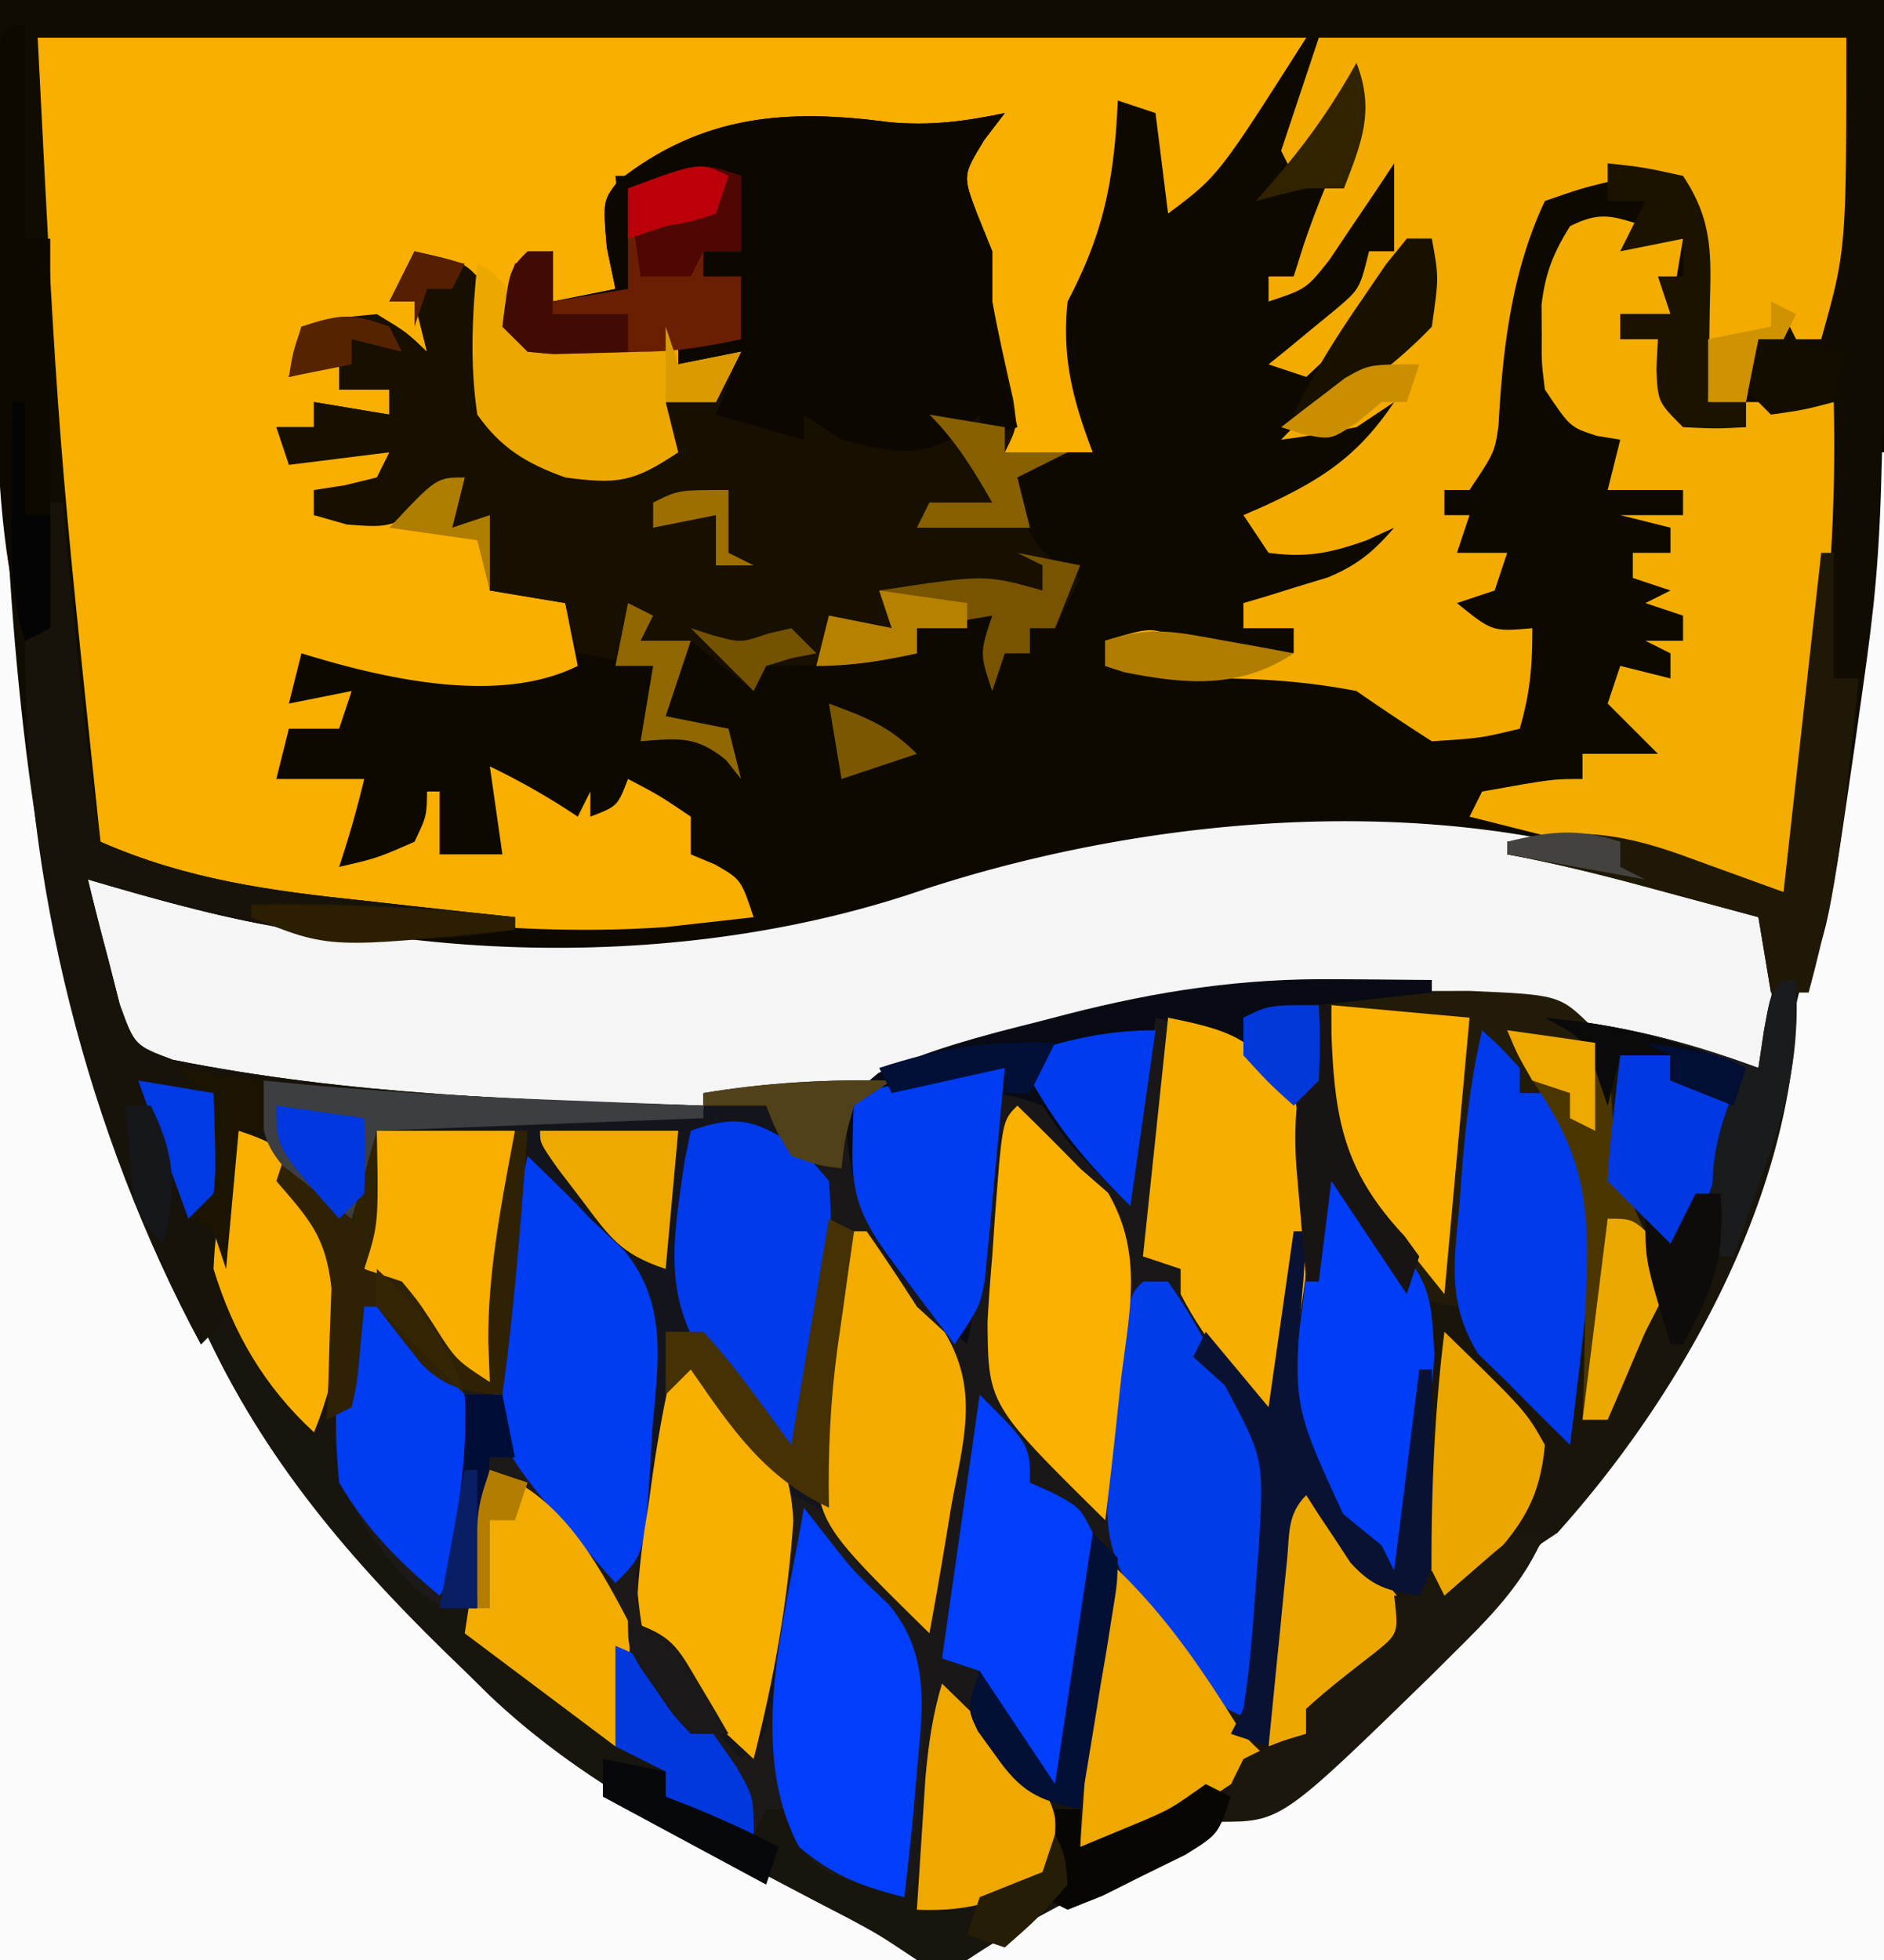 <svg xmlns="http://www.w3.org/2000/svg" width="150" height="156"><path d="M0 0h150v156H0V0z" fill="#0D0901"/><path d="M0 32h1l.136 2.01C2.34 71.71 2.34 71.71 17 105l.184-2.52.253-3.293.247-3.269C18 93 18 93 19 90c3.914 1.27 5.79 2.512 8 6l1.375-3.438C30 89 30 89 32 88l-3.035-.332C13.907 85.93 13.907 85.93 10 83c-1.728-4.136-3-8.49-3-13 5.657.658 11.092 1.924 16.621 3.281 16.169 3.44 34.408 2.885 50.036-2.517 20.41-6.658 45.758-8.028 65.642 1.317L141 73c.134 8.036.134 8.036-1 12a259.741 259.741 0 0 1-17.324-4.316C105.435 76.279 87.343 79.692 71 86c-3.224 1.67-3.224 1.67-3.688 4.625L67 93c-2.204-.472-4-1-6-2.063-2.236-1.22-2.236-1.22-6-.937-1.128 11.252-1.128 11.252 4 20.938L63 115l3-18c4.05 1.35 4.742 3.442 7 7l2.207 2.027c2.794 4.632 1.49 8.638.543 13.785l-.488 2.967c-.4 2.412-.821 4.817-1.262 7.221-2.546-2.508-4.96-4.95-7.188-7.75-1.615-2.325-1.615-2.325-3.812-3.25l-.152 1.712c-.232 2.556-.477 5.11-.723 7.663l-.238 2.695-.254 2.578-.222 2.38C61 138 61 138 59 140c-7.787-8.503-7.787-8.503-8.309-14.625.276-3.18.673-6.249 1.309-9.375h-1l.281-2.492c.443-6.845.146-10.888-4.281-16.32A116.862 116.862 0 0 0 43 93c-1.264 5.987-2.324 11.918-3 18-2.7-.154-4.458-.461-6.41-2.402A229.718 229.718 0 0 1 30 104h-1c-1.701 8.8-1.701 8.8.68 17.156 1.99 2.465 3.966 4.724 6.32 6.844h1l2-11c5.44 1.814 8.35 7.11 11 12 .409 2.845.365 5.164-.012 8.004L50 139l3 2v2l2.375.938C58 145 58 145 60 146l1-4v2h2l1.25 1.875c2.262 2.746 4.37 3.224 7.75 4.125 1.466-2.931 1.62-5.886 2.063-9.125l.535-3.883L75 134c4.797 4.719 4.797 4.719 6.625 7.25 1.349 2.047 1.349 2.047 4.375 2.75l2-20c3.468 3.468 5.712 5.795 8.188 9.75 1.877 3.2 1.877 3.2 4.812 5.25l-.063-3.875c.023-14.085.023-14.085 3.063-17.125l1.207 1.715 1.606 2.222 1.582 2.215c1.564 2.117 1.564 2.117 4.605 2.848l2-21c6.714 6.714 6.714 6.714 8 9-.113 4.397-2.154 6.787-5 10l1.188-1.313C121 122 121 122 123.359 120.814c3.323-2.281 4.861-5.023 6.704-8.5l1.047-1.916A592.017 592.017 0 0 0 134 105l1.262-2.277C145.79 83.038 147.718 57.896 149 36h1v120H0V32z" fill="#18150E"/><path d="m140 85 .375-2.938L141 79l2-1c.618 15.652-8.705 32.574-19 44-2.625 1.75-2.625 1.75-5 3l-3 2c1.149-2.585 2.302-4.345 4.188-6.5 2.062-2.25 2.062-2.25 1.585-4.422-.841-2.26-1.89-3.901-3.335-5.828l-1.38-1.86L116 107l-.402 3.867-.535 5.008-.264 2.55-.264 2.442-.238 2.254C114 125 114 125 113 127c-2.54-.385-3.728-.701-5.484-2.629l-1.266-1.933-1.297-1.942L104 119c-1.537 1.537-1.323 3.118-1.535 5.254l-.264 2.588-.263 2.72-.276 2.733c-.225 2.235-.445 4.47-.662 6.705-4.077-1.359-4.728-3.391-7-7l-5-7-3 19c-4.397-1.1-4.8-1.555-7.25-5.063l-1.578-2.222L76 135l-.367 2.738-.508 3.575-.492 3.55C74 148 74 148 72 151c-6.702-1.936-6.702-1.936-9-5v-2h-2l-1 2c-4.75-1.875-4.75-1.875-7-3v-2l-4-2 .281-1.8c.648-7.443-1.814-11.27-6.336-17.048C41.183 117.94 41.183 117.94 39 117l-1 11c-3 0-3 0-5.078-1.695-3.497-3.912-5.761-6.68-6.29-12.016.61-9.531.61-9.531 3.368-12.289l1.172 1.715 1.578 2.222 1.547 2.215c1.895 2.056 2.977 2.475 5.703 2.848l-.125-3.313C39.855 102.338 40.925 97.222 42 92a266.345 266.345 0 0 1 5 5l2.813 2.813C52.67 103.978 52.425 106.06 52 111h1l-.465 3.586c-1.33 10.812-1.33 10.812 2.903 20.539 1.873 2.24 1.873 2.24 3.562 3.875 1.526-1.526 1.432-3.141 1.754-5.254l.4-2.588.408-2.72A2117.394 2117.394 0 0 0 63 119c3.408 1.581 5.062 3.042 7.25 6.125l1.578 2.195L73 129c.531-2.748 1.05-5.498 1.563-8.25l.458-2.355c.14-.755.278-1.509.42-2.286l.397-2.094c.34-4.229-1.181-6.809-3.713-10.078l-1.555-2.035A57.55 57.55 0 0 0 66 97c-.09 1.429-.09 1.429-.184 2.887l-.254 3.8c-.08 1.242-.162 2.483-.246 3.762-.26 2.933-.664 5.685-1.316 8.551a194.078 194.078 0 0 1-3.555-3.523 273.582 273.582 0 0 0-4.258-4.227c-3.512-5.219-2.53-9.803-1.687-15.813L55 90c2.813-.688 2.813-.688 6-1 1.688 1.375 1.688 1.375 3 3l3 1-.188-2.313C67 88 67 88 68.013 86.493c3.006-2.256 6.415-3.068 9.988-4.055l2.328-.655C101.525 75.93 119.314 77.536 140 85z" fill="#191718"/><path d="M3 3h101c-7 11-7 11-11 14l-1-8-3-1-.113 1.977C88.477 15.43 87.555 19.112 85 24c-.465 4.468.41 7.826 2 12h-7l-.438-3.75c-.274-2.226-.58-4.322-1.124-6.5C78 24 78 24 78 20l-1.188-3L76 14c1.375-2.375 1.375-2.375 3-4l-2.063.5c-4.374.745-8.442.899-12.75-.25-4.273-.335-7.153 1.114-11.015 2.84C51 14 51 14 49 14l1 10h-6v-4l-3 2 1 5c1.437.027 2.875.046 4.313.063l2.425.035c2.43-.001 2.43-.001 5.262-1.098v3l5-1-2 4h-4l1 4c-3.565 2.377-4.796 2.566-9 2-2.98-1.146-5.046-2.453-7-5-.879-3.681-1.046-7.224-1-11l-4-1-2 3h2l1 4-1.625-1.063c-3.108-1.226-5.17-.666-8.375.063l-1 3 4-1v2h4v2l-6-1v2h-3l1 2h8l-1 3h-5v2c4.532.309 6.556-.048 10-3h2l-1 4 3-1v6l6 1 1 5c-6.321 3.16-15.535.99-22-1l-1 4 5-1-1 3h-4l-1 4h7a84.76 84.76 0 0 1-2 7c3.004-.695 3.004-.695 6-2 .969-2.032.969-2.032 1-4h1v5h5l-1-7a56.54 56.54 0 0 1 7 4l1-2v2c2.167-.833 2.167-.833 3-3 2.5 1.313 2.5 1.313 5 3v3l1.938.813C59 70 59 70 60 73c-1.478.173-2.958.338-4.438.5l-2.496.281c-8.29.592-16.322-.073-24.566-1.031l-3.262-.332c-3.112-.36-6.16-.834-9.238-1.418l-2.715-.51C10.553 69.68 9.021 69.02 7 67c-1.57-4.579-1.762-9.203-2-14a642.01 642.01 0 0 0-.317-4.07 459.3 459.3 0 0 1-.688-10.634c-.12-2.163-.25-4.325-.382-6.487a4530.5 4530.5 0 0 1-.461-8.094C2.93 16.814 3 9.905 3 3z" fill="#F9AF00"/><path d="M0 32h1l.136 2.01C2.762 57.451 4.769 81.49 15 103c.53 1.17 1.06 2.34 1.605 3.547C21.592 117.036 28.654 125.01 37 133l2.01 1.978c5.87 5.533 12.222 9.216 19.365 12.897 2.133 1.121 4.266 2.244 6.398 3.367l2.826 1.465C70 154 70 154 73 156H0V32zM149 36h1v120H77c2.549-1.7 5.047-3.12 7.754-4.54 14.454-7.5 14.454-7.5 27.246-17.46l2.488-2.254C140.934 106.745 146.965 70.751 149 36z" fill="#FBFBFB"/><path d="M70.922 9.738c3.23.275 5.915-.08 9.078-.738l-1.625 2.125c-1.739 2.838-1.739 2.838-.563 5.938L79 20v4c.49 2.603 1.074 5.175 1.66 7.758C81 34 81 34 80 36h5l-4 2c.35 3.242.562 4.615 3.063 6.813L86 46l-2 4h-2v2h-2l-1 3c-1-3-1-3 0-6l-6 1v2c-4.116.89-7.78 1-12 1l-1 2-5-4-2 6 5 1 1 4-1.188-1.5C55.45 58.544 53.986 58.758 51 59l1-6-6-1-1-4-6-1-1-5h-2l1-4c-1.3 1.02-1.3 1.02-2.625 2.063C31 42 31 42 27.625 41.75L25 41v-2l2.438-.375L30 38l1-2-8 1-1-3h3v-2l6 1v-2h-4v-2l-4 1 1-4c2.75-.688 2.75-.688 6-1 2.375 1.438 2.375 1.438 4 3l-1-4h-2l2-4c3.875.875 3.875.875 5 2 .079 1.77.138 3.541.188 5.313.368 4.753.368 4.753 3.5 8.375C45.13 37.051 47.34 37.416 51 37l2-1v-4l2.438-.875c2.695-.858 2.695-.858 3.562-3.125l-5 1-1-2-2 1c-1.496.12-2.999.175-4.5.188l-2.406.042C42 28 42 28 40 26c.375-2.625.375-2.625 1-5l3-1v4l5-1-.688-3.313C48 16 48 16 49.208 14.41c6.74-5.3 13.454-5.78 21.715-4.672z" fill="#170F00"/><path d="M141 73c.134 8.036.134 8.036-1 12a259.741 259.741 0 0 1-17.324-4.316C106.38 76.52 90.44 79.609 74.75 84.625 56.845 90.141 35.24 89.72 17 86l-2.355-.414C12.75 85.063 12.75 85.063 10 83c-1.728-4.136-3-8.49-3-13 5.657.658 11.092 1.924 16.621 3.281 16.169 3.44 34.408 2.885 50.036-2.517C94.294 64.032 121.302 62.351 141 73z" fill="#F5F5F5"/><path d="M0 0h150c0 42.947 0 42.947-2 57l-.357 2.539C145.406 75.008 145.406 75.008 143 79h-2l-1-6c-2.395-.648-4.791-1.293-7.188-1.938l-2.04-.552C127.198 69.55 123.637 68.67 120 68v-1c7-1 7-1 22 4l4-39-5 1-2-2c.375-2.125.375-2.125 1-4h2l1-2v2h2l2-24H3c1.628 32.088 1.628 32.088 5 64 6.901 3.02 13.541 3.906 21 4.688l3.504.392c2.831.316 5.663.622 8.496.92v1c-12.21 2.042-22.317-.562-34-4 .51 2.133 1.06 4.256 1.625 6.375l.914 3.586c1.177 3.252 1.177 3.252 4.211 4.387C27.735 87.155 41.78 87.565 56 88v1l-26 1-2 7-1.46-1.277-1.915-1.66-1.898-1.653C21.044 90.93 21.044 90.93 19 90l-.148 3.21-.227 4.165-.094 2.117c-.304 5.281-.304 5.281-2.531 7.508C-1.314 74.926 0 35.05 0 0z" fill="#100C01"/><path d="M105 3h42c0 16.875 0 16.875-2 24h-5l-1 5h-3c-.91-4.437-1.006-8.458-.742-12.95-.1-2.14-.1-2.14-1.578-3.835-1.742-1.538-1.742-1.538-4.68-.965-3.022.715-3.022.715-6 1.75-2.64 5.586-3.368 11.765-3.691 17.871C119 36 119 36 117 39h-2v2h2l-1 3h4l-1 3-3 1c2.815 2.277 2.815 2.277 6 2 0 3.113-.174 5.108-1 8-3.125.75-3.125.75-7 1a187.329 187.329 0 0 1-6-4c-4.17-.807-8.019-1.031-12.25-1-2.916 0-5.028-.093-7.75-1v-2c3.75-1.125 3.75-1.125 6 0 1.537.225 3.08.408 4.625.563l2.477.253L103 52v-2h-4v-2l1.863-.55 2.45-.763 2.425-.738c2.362-.99 3.6-2.03 5.262-3.949l-2.188 1c-2.885 1.026-4.785 1.41-7.812 1l-2-3 1.61-.7c4.592-2.12 7.508-3.978 10.39-8.3l-3 2c-1.99.39-3.99.732-6 1 2.183-2.334 4.461-4 7.125-5.75 2.93-2.11 2.93-2.11 4.617-5.195.327-2.122.327-2.122.258-5.055h-2l-.625 2.125c-1.833 3.832-4.278 5.98-7.375 8.875l-3-1 1.496-1.207 1.942-1.605 1.933-1.583c1.884-1.613 1.884-1.613 2.629-4.605h2v-7l-1.426 2.152-1.886 2.786-1.864 2.777C104 23 104 23 101 24v-2h2l.813-2.563a84.12 84.12 0 0 1 2.812-7.125C108.192 9.136 108.192 9.136 108 6l-5 8-1-2 3-9z" fill="#F3AB00"/><path d="M42 92a266.345 266.345 0 0 1 5 5l2.813 2.813C52.67 103.978 52.425 106.06 52 111h1l-.465 3.586c-1.33 10.812-1.33 10.812 2.903 20.539 1.873 2.24 1.873 2.24 3.562 3.875 1.526-1.526 1.432-3.141 1.754-5.254l.4-2.588.408-2.72A2117.394 2117.394 0 0 0 63 119h2l1.75 3.188c1.366 2.448 2.515 4.084 4.5 6.124 4.054 6.226 1.592 15.625.75 22.688-6.702-1.936-6.702-1.936-9-5v-2h-2l-1 2c-4.75-1.875-4.75-1.875-7-3v-2l-4-2 .281-1.8c.648-7.443-1.814-11.27-6.336-17.048C41.183 117.94 41.183 117.94 39 117l-1 11c-3 0-3 0-5.078-1.695-3.497-3.912-5.761-6.68-6.29-12.016.61-9.531.61-9.531 3.368-12.289l1.172 1.715 1.578 2.222 1.547 2.215c1.895 2.056 2.977 2.475 5.703 2.848l-.125-3.313C39.855 102.338 40.925 97.222 42 92z" fill="#1C1918"/><path d="M142 78h1c.618 15.652-8.705 32.574-19 44-2.625 1.75-2.625 1.75-5 3l-3 2c1.149-2.585 2.302-4.345 4.188-6.5 2.062-2.25 2.062-2.25 1.585-4.422-.841-2.26-1.89-3.901-3.335-5.828l-1.38-1.86L116 107l-.148 1.828-.227 2.422c-.07.789-.14 1.578-.21 2.39-.433 2.463-1.261 4.16-2.415 6.36a111.726 111.726 0 0 0-1 6 175.708 175.708 0 0 1-4-4l-2.688-2.406c-2.53-3.057-2.58-5.304-2.363-9.211.218-2.09.465-4.175.739-6.258l.357-3.242c.294-2.632.613-5.257.955-7.883 4.797 4.656 4.797 4.656 6.625 7.75 1.233 2.56 1.233 2.56 4.375 3.25l.184-3.543.254-4.644.119-2.33c.218-3.916.53-7.654 1.443-11.483 1.5 1.375 1.5 1.375 3 3v2h2c4.297 4.943 4.544 8.862 4.313 15.25l-.03 2.469c-.113 5.94-.113 5.94-1.283 8.281h2l.313-2.75c.691-3.27 1.508-4.787 3.687-7.25l-.875-1.688L130 99l-1.063-2.125c-1.154-3.54-1.274-6.863-1.398-10.57-.347-2.485-.347-2.485-2.578-4.11L123 81c6.048.55 11.306 1.904 17 4l.438-2.938C141 79 141 79 142 78z" fill="#1A150A"/><path d="m71 86-3 2c-.73 2.563-.73 2.563-1 5-2.204-.472-4-1-6-2.063-2.236-1.22-2.236-1.22-6-.937-1.128 11.252-1.128 11.252 4 20.938L63 115l3-18c4.05 1.35 4.742 3.442 7 7l2.207 2.027c2.794 4.632 1.49 8.638.543 13.785l-.488 2.967c-.4 2.412-.821 4.817-1.262 7.221-2.546-2.508-4.96-4.95-7.188-7.75-1.615-2.325-1.615-2.325-3.812-3.25l-.152 1.712c-.232 2.556-.477 5.11-.723 7.663l-.238 2.695-.254 2.578-.222 2.38C61 138 61 138 59 140c-7.787-8.503-7.787-8.503-8.309-14.625.276-3.18.673-6.249 1.309-9.375h-1l.316-2.457c.53-7.218-.054-11.111-4.816-16.73l-2.531-2.668C42 92 42 92 42 90H30v-1h26v-2c5.08-.847 9.848-1.09 15-1z" fill="#14141C"/><path d="M131 18v1h3l-1 6h-4v2h3l2 6 5 1v-2h7c.193 8.318-.33 16.322-1.438 24.563l-.408 3.228C143.147 67.559 143.147 67.559 142 71c-8.385-1.797-16.688-3.899-25-6l1-2c5.6-1 5.6-1 8-1v-2h6l-4-4 1-3 4 1v-2l-2-1h3v-2l-3-1 2-1-3-1v-2h3v-2l-4-1h5v-2h-6l1-4-1.875-.313C125 34 125 34 123 31c-.266-2.121-.266-2.121-.25-4.438l-.016-2.308c.296-2.508.933-4.118 2.266-6.254 2.49-1.245 3.41-.777 6 0z" fill="#F3AC00"/><path d="M70.922 9.738c3.23.275 5.915-.08 9.078-.738l-1.625 2.125c-1.739 2.838-1.739 2.838-.563 5.938L79 20v4c.298 1.756.633 3.507 1 5.25l.563 2.703L81 34l-3 1v-2l-1.563 1.563c-3.46 2.04-5.61 1.341-9.437.437l-3-2v2l-7-2 2-5-5 1-1-2-2 1c-1.496.12-2.999.175-4.5.188l-2.406.042C42 28 42 28 40 26c.375-2.625.375-2.625 1-5l3-1v4l5-1-.688-3.313C48 16 48 16 49.208 14.41c6.74-5.3 13.454-5.78 21.715-4.672z" fill="#0C0700"/><path d="m113.875 78.875 3.117-.008c7.181.317 7.181.317 9.79 2.89 1.383 2.547 1.61 4.238 1.718 7.118.302 4.373 1.38 7.253 3.5 11.125 0 4.377-.767 5.427-3 9-.696 2.191-.696 2.191-1 4h-2l.048-1.772c.062-2.66.101-5.318.14-7.978l.076-2.79.029-2.694.048-2.476c-.418-2.808-1.577-4.114-3.341-6.29v-2h-2l-2-3c-.83 2.489-1.245 4.442-1.535 7.012l-.264 2.295-.263 2.38-.276 2.417c-.223 1.965-.443 3.93-.662 5.896-3.787-.742-3.787-.742-5.703-3.066l-1.547-2.496-1.578-2.504L106 94l-1 8h-1l-2 11c-3.277-3.1-5.931-5.971-8-10v-2l-3-1 2-19c5.38 1.076 6.485 2.083 10 6l.813-3.438L105 80c3.191-1.064 5.525-1.133 8.875-1.125z" fill="#231B09"/><path d="M4 40h1l.168 1.725c.255 2.613.512 5.225.77 7.837l.263 2.713C6.69 57.205 7.254 62.102 8 67c6.901 3.02 13.541 3.906 21 4.688l3.504.392c2.831.316 5.663.622 8.496.92v1c-12.21 2.042-22.317-.562-34-4 .51 2.133 1.06 4.256 1.625 6.375l.914 3.586c1.177 3.252 1.177 3.252 4.211 4.387C27.735 87.155 41.78 87.565 56 88v1l-26 1-2 7-1.46-1.277-1.915-1.66-1.898-1.653C21.044 90.93 21.044 90.93 19 90l-.148 3.21-.227 4.165-.094 2.117c-.304 5.281-.304 5.281-2.531 7.508C6.955 90.245 1.848 70.132 2 51l1-1c.233-1.682.413-3.371.563-5.063l.253-2.785L4 40z" fill="#17130B"/><path d="m106.375 77.938 2.23.013c1.799.012 3.597.03 5.395.049v1l-9 1 .125 2.875C105 86 105 86 103 88l-2.125-2.375C97.837 82.495 97.837 82.495 92 81l-2 15c-5-5-5-5-7-8-2.06-.724-2.06-.724-4-1l.125 3.813c.018 5.536-.994 10.784-2.125 16.187-5.92-5.591-9.387-9.725-9.629-17.95C68 87 68 87 69.945 85.396c4.061-1.854 8.17-2.942 12.493-4.02l2.525-.656c7.242-1.855 13.94-2.87 21.412-2.781z" fill="#090B14"/><path d="M91 102h2c1.438 2.117 1.438 2.117 3 4.875 2.167 3.814 2.167 3.814 5 7.125.721 7.617-.164 15.42-1 23-3.887-1.296-4.77-3.064-7.125-6.375l-2.133-2.96c-2.363-3.614-2.885-5.886-2.437-10.08l.27-2.554.3-2.656.277-2.68c.715-6.562.715-6.562 1.848-7.695z" fill="#013CEB"/><path d="M93 81c5.519 1.104 6.796 1.778 9.902 6.148 3.006 7.809.526 17.842-.902 25.852-3.277-3.1-5.931-5.971-8-10v-2l-3-1 2-19z" fill="#F6AE00"/><path d="M42 92c3.418 3.32 3.418 3.32 5 5l2.68 2.508c3.542 4.294 2.708 8.977 2.258 14.242l-.163 2.902c-.472 7.045-.472 7.045-2.775 9.348-9.64-10.96-9.64-10.96-9.688-17.563.239-2.68.239-2.68.688-5.437l.48-3.133A178.23 178.23 0 0 1 42 92z" fill="#003CF2"/><path d="M54 107c1.384 1.281 2.702 2.632 4 4l1.414 1.367c2.536 2.848 3.54 4.796 3.75 8.66-.437 6.465-1.57 12.7-3.164 18.973-8.687-8.043-8.687-8.043-9.232-13.191.151-2.372.46-4.654.857-6.996l.332-2.405C52.461 113.88 53.099 110.45 54 107z" fill="#F7AF00"/><path d="m64 120 1.828 2.332c2.167 2.764 2.167 2.764 4.922 5.356 3.366 4.037 2.7 8.326 2.25 13.312l-.242 2.867A282.495 282.495 0 0 1 72 151c-3.398-.85-5.68-1.731-8.375-4-4.278-7.897-.984-18.578.375-27z" fill="#003EFA"/><path d="M63 91c1.602 1.336 1.602 1.336 3 3 .602 7.469-.728 14.65-2 22a194.078 194.078 0 0 1-3.555-3.523 273.582 273.582 0 0 0-4.258-4.227c-3.512-5.219-2.53-9.803-1.687-15.813L55 90c3.413-1.219 4.963-.96 8 1z" fill="#003AEB"/><path d="M67 98h2a185.978 185.978 0 0 1 4 6c.73.67 1.46 1.34 2.21 2.031 2.79 4.63 1.486 8.638.54 13.781l-.488 2.967c-.4 2.412-.821 4.817-1.262 7.221-8.94-8.79-8.94-8.79-9.059-15.094.24-3.326.603-6.602 1.059-9.906l.305-2.395c.207-1.538.446-3.073.695-4.605z" fill="#F4AC00"/><path d="M81 88a279.297 279.297 0 0 1 5 5l2.219 1.938c2.827 4.86 1.695 9.443 1.031 14.874l-.344 3.256c-.282 2.647-.585 5.29-.906 7.932-9.313-9.193-9.313-9.193-9.375-15.75.094-1.752.221-3.502.375-5.25l.207-3.05C79.8 89.2 79.8 89.2 81 88z" fill="#FAB100"/><path d="M118 82c1.5 1.375 1.5 1.375 3 3v2h2c2.698 2.844 3.926 4.601 4.135 8.558-.19 2.96-.505 5.875-.885 8.817l-.344 3.098c-.281 2.512-.584 5.02-.906 7.527a279.297 279.297 0 0 1-5-5l-2.324-2.25c-2.43-3.988-1.927-7.213-1.489-11.75l.174-2.406c.305-3.93.747-7.747 1.639-11.594z" fill="#003AEA"/><path d="M78 111c4 4 4 4 4 7l1.938.875C86 120 86 120 87 122c-.064 2.621-.189 5.2-.375 7.813l-.133 2.158c-.25 3.75-.643 7.366-1.492 11.029-3.472-3.198-5.306-5.644-7-10l-3-1 3-21z" fill="#003EF9"/><path d="M105 93c8.86 8.367 8.86 8.367 9.207 14.875-.109 1.377-.241 2.752-.394 4.125l-.174 2.078c-.356 4.01-.927 7.962-1.639 11.922a175.708 175.708 0 0 1-4-4l-2.688-2.406c-2.53-3.057-2.58-5.304-2.363-9.211.218-2.09.465-4.175.739-6.258l.357-3.242c.294-2.632.613-5.257.955-7.883z" fill="#003DF7"/><path d="M88 124c3.965 3.615 6.787 7.489 9.668 12.012C98.98 138.11 98.98 138.11 101 140a564.004 564.004 0 0 1-5.25 3.5l-2.953 1.969C90 147 90 147 86 147c.514-7.689 1.077-15.349 2-23z" fill="#EEA800"/><path d="M38 21c2.784 1.392 2.979 3.156 4 6 1.437.027 2.875.046 4.313.063l2.425.035c2.43-.001 2.43-.001 5.262-1.098v3l5-1-2 4h-4l1 4c-3.565 2.377-4.796 2.566-9 2-3.06-1.1-5.11-2.322-7-5-.597-4.064-.41-7.923 0-12z" fill="#ECA700"/><path d="M80 85c-.278 3.106-.575 6.209-.875 9.313l-.238 2.67-.254 2.568-.222 2.364C78 104 78 104 76 107c-.96-1.27-1.917-2.541-2.875-3.813l-1.617-2.144c-2.603-3.526-3.76-5.357-3.633-9.73l.055-2.45L68 87c1.625-.336 3.25-.668 4.875-1l2.742-.563C78 85 78 85 80 85z" fill="#003CF2"/><path d="M30 90h11c-.524 6.69-1.105 13.349-2 20-3.349-1.116-3.716-1.675-5.563-4.5-1.753-2.755-1.753-2.755-4.437-4.5l1-11z" fill="#F8AF00"/><path d="M29 102c1.384 1.281 2.702 2.632 4 4l1.414 1.438c2.386 2.772 3.532 4.64 3.75 8.355-.344 4.486-.635 7.414-3.164 11.207-3.258-2.694-5.85-5.342-8-9-.499-5.287-.419-11.162 2-16z" fill="#003CF2"/><path d="m106 80 11 1-2 22-4-5-2.75-2.563C104.529 91.126 105.611 85.338 106 80z" fill="#FBB100"/><path d="M59 14v6h-3v2h3v5c-2.763.597-5.16 1-8 1l-2.191.07-2.371.055-2.38.07C42 28 42 28 40 26c.375-2.625.375-2.625 1-5l3-1v4l6-1v-8c5.625-2.125 5.625-2.125 9-1z" fill="#6A1F03"/><path d="M39 117c5.455 1.818 8.415 7.056 11 12 .358 3.556-.047 6.567-1 10l-12-9 2-13z" fill="#F3AC00"/><path d="M19 90c3.394 1.131 3.564 1.502 5.125 4.5 1.518 3.24 1.518 3.24 2.875 4.5.486 5.365.061 9.975-2 15-3.944-3.63-6.43-7.882-8-13 .155-3.839.903-7.326 2-11z" fill="#FAB000"/><path d="M1 2h1v17h2v31l-2 1C-1.098 40.144-.104 27.804-.125 16.625l-.014-3.984.006-3.727.004-3.376C0 3 0 3 1 2z" fill="#0D0900"/><path d="M145 44h1v10h2c-.285 2.668-.578 5.334-.875 8l-.238 2.254c-.572 5.06-1.557 9.829-2.887 14.746h-3l-1-6c-2.395-.648-4.791-1.293-7.188-1.938l-2.04-.552C127.198 69.55 123.637 68.67 120 68v-1c5.771-1.253 9.467-.617 14.938 1.438L142 71l3-27z" fill="#201806"/><path d="M103 118c3.26 3.17 6.222 6.4 9 10-1.44 3.362-3.248 5.592-6 8h-2v2l-3 1c-.266-16.469-.266-16.469 2-21z" fill="#ECA700"/><path d="M75 134c8.878 8.632 8.878 8.632 9.25 12.813L84 149c-3.937 2.197-6.513 3.183-11 3 .141-2.25.288-4.5.438-6.75.08-1.253.162-2.506.246-3.797.241-2.636.559-4.933 1.316-7.453z" fill="#EEA800"/><path d="M103 98h1c-.07 1.218-.14 2.436-.21 3.691-.889 10.075-.889 10.075 3.147 18.809L110 123l1 2 2-16h1c.027 2.625.047 5.25.063 7.875l.025 2.262c.025 5.636.025 5.636-1.088 7.863-2.54-.385-3.728-.701-5.484-2.629l-1.266-1.933-1.297-1.942L104 119c-1.537 1.537-1.323 3.118-1.535 5.254l-.264 2.588-.263 2.72-.276 2.733c-.225 2.235-.445 4.47-.662 6.705l-3-1 1-2c.535-3.315.763-6.652 1-10l.238-3.117c.384-6.82.384-6.82-2.738-12.633L95 108l1-2 5 6 2-14z" fill="#091233"/><path d="M120 82c6.875.875 6.875.875 8 2 .159 1.56.277 3.123.375 4.688.384 4.41 1.486 7.406 3.625 11.312 0 4.377-.767 5.427-3 9-.696 2.191-.696 2.191-1 4h-2l.063-1.725c.084-2.612.136-5.224.187-7.838l.102-2.712c.09-6.195-.838-9.614-4.352-14.725a169.854 169.854 0 0 1-2-4z" fill="#4C3600"/><path d="M115 106c6.489 6.313 6.489 6.313 8 9-.371 4.146-1.716 6.283-4.5 9.313l-1.906 2.113C115 128 115 128 114 128c-.115-7.41.088-14.642 1-22z" fill="#EBA600"/><path d="M123 122c-1.619 4.037-4.462 6.806-7.5 9.813l-1.607 1.598C101.995 145 101.995 145 97 145c.688-2.375.688-2.375 2-5 2.625-1.313 2.625-1.313 5-2v-2c1.746-1.599 3.599-3.014 5.469-4.465 1.884-1.528 1.884-1.528 1.531-4.535h2l1-2 1 2 2.875-2.5c2.875-2.5 2.875-2.5 5.125-2.5z" fill="#1B170C"/><path d="M129 84h4v2l5 1c-.591 4.847-1.98 8.607-4 13l-6-6c.09-1.691.246-3.38.438-5.063l.308-2.785L129 84z" fill="#0039E4"/><path d="M29 90h1c.143 7.429.143 7.429-1 11l3 1c1.316 1.594 1.316 1.594 2.563 3.5 1.753 2.755 1.753 2.755 4.437 4.5l-.125-3.25C38.855 101.069 39.961 95.567 41 90h1c-.503 7.027-1.042 14.02-2 21-2.7-.154-4.458-.461-6.41-2.402A229.718 229.718 0 0 1 30 104h-1l-.375 3.938c-.21 2.214-.21 2.214-.625 4.062l-2 1 .14-2.887.11-3.8.14-3.762C25.938 98.425 24.649 97.073 22 94l1-3 4 5 2-6z" fill="#2F2104"/><path d="M142 78h1c.291 5.596-.624 9.77-2.5 14.938l-.723 2.072A556.956 556.956 0 0 1 138 100h-1c-1.007-5.035-.974-8.24 1-13l-5-1v-2h-4l-1 4-.813-2.375c-1.035-2.906-1.035-2.906-4.187-4.625 6.048.55 11.306 1.904 17 4l.438-2.938C141 79 141 79 142 78z" fill="#1A1B1C"/><path d="M128 13c2.875.313 2.875.313 6 1 2.454 3.68 2.228 6.444 2.125 10.688l-.027 2.126c-.024 1.73-.06 3.458-.098 5.186h3v2c-2.375.125-2.375.125-5 0-2-2-2-2-2.125-4.625L132 27h-3v-2h4l-1-3h2v-3l-5 1 2-4h-3v-3z" fill="#1B1300"/><path d="m21 86 1.96.199c7.239.7 14.461 1.092 21.727 1.364l3.319.13c2.664.105 5.33.207 7.994.307v1l-26 1-2 7a154.254 154.254 0 0 1-3.5-2.688l-1.969-1.511C20.524 90.44 20.88 89.014 21 86z" fill="#3D3E42"/><path d="m92 82-2 14c-4.345-4.345-6.278-6.858-9-12 3.877-1.193 6.916-2 11-2z" fill="#003BEF"/><path d="m81 44 5 1-2 5h-2v2h-2l-1 3c-1-3-1-3 0-6l-6 1v2c-2.763.597-5.16 1-8 1l1-4 5 1-1-3c8.429-1.286 8.429-1.286 13 0v-2l-2-1z" fill="#785400"/><path d="M49 131c3.81 1.492 5.458 3.603 7.75 6.938l1.86 2.652C60 143 60 143 60 146c-4.75-1.875-4.75-1.875-7-3v-2l-4-2v-8z" fill="#0138DE"/><path d="M43 90h11l-1 11c-3.613-1.204-4.425-2.502-6.688-5.5l-1.886-2.469C43 91 43 91 43 90z" fill="#EEA900"/><path d="m66 97 2 1-.438 3.035-.562 4.028-.29 1.99c-.599 4.348-.801 8.56-.71 12.947-5.201-2.448-7.822-6.402-11-11l-2 2v-5h3c2.604 2.81 4.724 5.908 7 9l3-18z" fill="#453104"/><path d="M59 14v6h-3l-1 2h-4l-1-7c5.625-2.125 5.625-2.125 9-1z" fill="#500703"/><path d="M112 19h2c.563 3.063.563 3.063 0 7-2.684 2.809-5.662 5.018-9 7h-2c1.545-3.307 3.428-6.247 5.5-9.25l1.844-2.703L112 19z" fill="#181100"/><path d="M105 80h1l.008 2.344c.255 6.884 1.058 10.941 5.812 16.035L113 100l-1 3-6-9-1 8h-1a4161.01 4161.01 0 0 1-.5-5.813l-.281-3.269c-.36-4.793.392-8.318 1.781-12.918z" fill="#171413"/><path d="m87 122 2 2c-.048 2.063-.048 2.063-.46 4.57-.143.896-.285 1.792-.43 2.715l-.485 2.84-.46 2.863c-.379 2.34-.767 4.676-1.165 7.012-3.47-.738-4.755-1.428-6.813-4.375l-1.332-1.836C77 136 77 136 78 133l6 9 3-20z" fill="#040F35"/><path d="m96 142 2 1c-1 3-1 3-3.652 4.64l-3.285 1.61-3.278 1.64L85 152l-2-1 .5-2.375c.562-2.507.562-2.507.5-4.625h2v3l3.313-1.375 1.863-.773c2.09-.92 2.09-.92 4.824-2.852z" fill="#080602"/><path d="M128 97c2 0 2 0 3.75 1.688 1.25 2.312 1.25 2.312.625 4.624L131 106a350.38 350.38 0 0 0-1.625 3.813L128 113h-2l2-16z" fill="#EBA800"/><path d="m71 86-3 2c-.73 2.563-.73 2.563-1 5-1.875-.25-1.875-.25-4-1-1.25-2.063-1.25-2.063-2-4h-5v-1c5.08-.847 9.848-1.09 15-1z" fill="#51411A"/><path d="M42 20h2v5h6v3c-6.055.195-6.055.195-8 0l-2-2c.556-4.556.556-4.556 2-6z" fill="#3F0B02"/><path d="m48 140 5 1v2l2.25.875A81.918 81.918 0 0 1 62 147l-1 3-13-7v-3z" fill="#07080C"/><path d="m50 48 2 1-1 2h4l-2 6 5 1 1 4-1.188-1.5C55.45 58.544 53.986 58.758 51 59l1-6h-3l1-5z" fill="#906700"/><path d="m22 88 7 1c.125 2.875.125 2.875 0 6l-2 2c-5-5.625-5-5.625-5-9z" fill="#0037DE"/><path d="m14 85 7 1v4h-2l-1 11-1-3-2-1 1-2c.197-1.914.197-1.914.188-4l.042-2.125c-.065-2.12-.065-2.12-2.23-3.875z" fill="#1C1403"/><path d="m11 86 6 1c.195 6.055.195 6.055 0 8l-2 2-4-11z" fill="#013AE5"/><path d="m142 25 1 2c2.025.652 2.025.652 4 1l-1 4c-2.375.625-2.375.625-5 1l-2-2c.375-2.125.375-2.125 1-4h2v-2z" fill="#130D00"/><path d="M105 80c.125 2.875.125 2.875 0 6l-2 2c-2-1.813-2-1.813-4-4v-3c2-1 2-1 6-1z" fill="#0238D9"/><path d="M37 111h3l1 5h-2l-1 12h-3l.438-2.195c.958-4.99 1.838-9.698 1.562-14.805z" fill="#000E37"/><path d="M123 81c5.868.524 10.549 1.761 16 4l-1 3-5-2v-2h-4l-1 4-.813-2.375c-1.035-2.906-1.035-2.906-4.187-4.625z" fill="#0A0A0B"/><path d="m74 33 6 1v2h5l-4 2 1 4h-9l1-2h5c-1.522-2.629-2.844-4.844-5-7z" fill="#886000"/><path d="M135 95h2c.348 4.877-.583 7.77-3 12h-1c-2-6.625-2-6.625-2-10l2 2 2-4z" fill="#0E0C0A"/><path d="M1 32h1v9h2v9l-2 1C.734 47.133.888 43.268.937 39.25l.014-2.113C.963 35.424.981 33.712 1 32z" fill="#040405"/><path d="M20 72c7.066-.138 13.974.252 21 1v1c-14.781 1.517-14.781 1.517-21-1v-1z" fill="#2B1E01"/><path d="m70 47 7 1v2h-4v2c-2.763.597-5.16 1-8 1l1-4 5 1-1-3z" fill="#B68100"/><path d="m84 83-2 4h-2v-2l-9 2-1-2c4.873-1.591 8.808-2.212 14-2z" fill="#020F37"/><path d="m97.188 50.938 3.292.59L103 52c-4.279 2.852-8.607 2.479-13.5 1.5L88 53v-2c3.574-1.191 5.509-.735 9.188-.063z" fill="#B07D00"/><path d="M108 5c1.467 3.815.433 6.29-1 10h-3c-1.34.306-2.675.635-4 1l2.313-2.688C104.508 10.686 106.326 7.997 108 5z" fill="#312200"/><path d="M10 88h2c2.037 4.074 2.026 6.59 1 11-2.398-2.398-2.343-3.333-2.625-6.625l-.227-2.477L10 88z" fill="#16171A"/><path d="m120 82 7 1v7l-2-1v-2l-3-1c-1.188-2.063-1.188-2.063-2-4z" fill="#EDA900"/><path d="M84 146c.813 1.688.813 1.688 1 4-2.438 2.75-2.438 2.75-5 5l-3-1 1-3 5-2 1-3z" fill="#261D07"/><path d="m113 29-1 3h-2l-1.875 1.563C106 35 106 35 103.867 34.59L102 34c1.074-.845 2.16-1.676 3.25-2.5l1.828-1.406C109 29 109 29 113 29z" fill="#CA8E00"/><path d="m141 24 2 1-1 2h-2l-1 5h-3v-5l5-1v-2z" fill="#CF9200"/><path d="m31 26 1 2-4-1v2l-5 1c.313-1.938.313-1.938 1-4 3.116-1.039 4.026-1.09 7 0z" fill="#562301"/><path d="m58 14-1 3c-1.875.625-1.875.625-4 1l-3 1v-4c5.75-2.125 5.75-2.125 8-1z" fill="#BB000A"/><path d="m55 50 1.75.563c2.24.605 2.24.605 4.375-.126L63 50l2 2-1.938.375L61 53l-1 2-5-5z" fill="#755200"/><path d="M50 129c3.532 1.177 3.863 1.956 5.688 5.063l1.324 2.222L58 138h-3c-1.387-1.46-1.387-1.46-2.688-3.375l-1.324-1.898C50 131 50 131 50 129z" fill="#1A1819"/><path d="m37 38-1 4 3-1v6l-1-4-7-1c3.75-4 3.75-4 6-4z" fill="#AF7D00"/><path d="M66 56c2.915 1.074 4.778 1.778 7 4l-6 2-1-6z" fill="#7B5700"/><path d="m53 26 1 3 5-1-2 4h-4v-6z" fill="#DB9A00"/><path d="M30 101c3.394 3.126 5.606 5.565 7 10l-7-7v-3z" fill="#342504"/><path d="M58 39v5l2 1h-3v-4l-5 1v-2c2-1 2-1 6-1z" fill="#9D6F00"/><path d="m39 117 3 1-1 3h-2v7h-1c-.125-7.625-.125-7.625 1-11z" fill="#B37E00"/><path d="M129 67v2l2 1-11-2v-1c3.378-.845 5.675-1.108 9 0z" fill="#44423F"/><path d="m33 20 4 1-1 2h-2l-1 3v-2h-2l2-4z" fill="#561F02"/><path d="M37 117h1v11h-3l2-11z" fill="#0A1E63"/><path d="M131 83c5.75.875 5.75.875 8 2l-1 3-5-2v-2l-2-1z" fill="#020E34"/></svg>